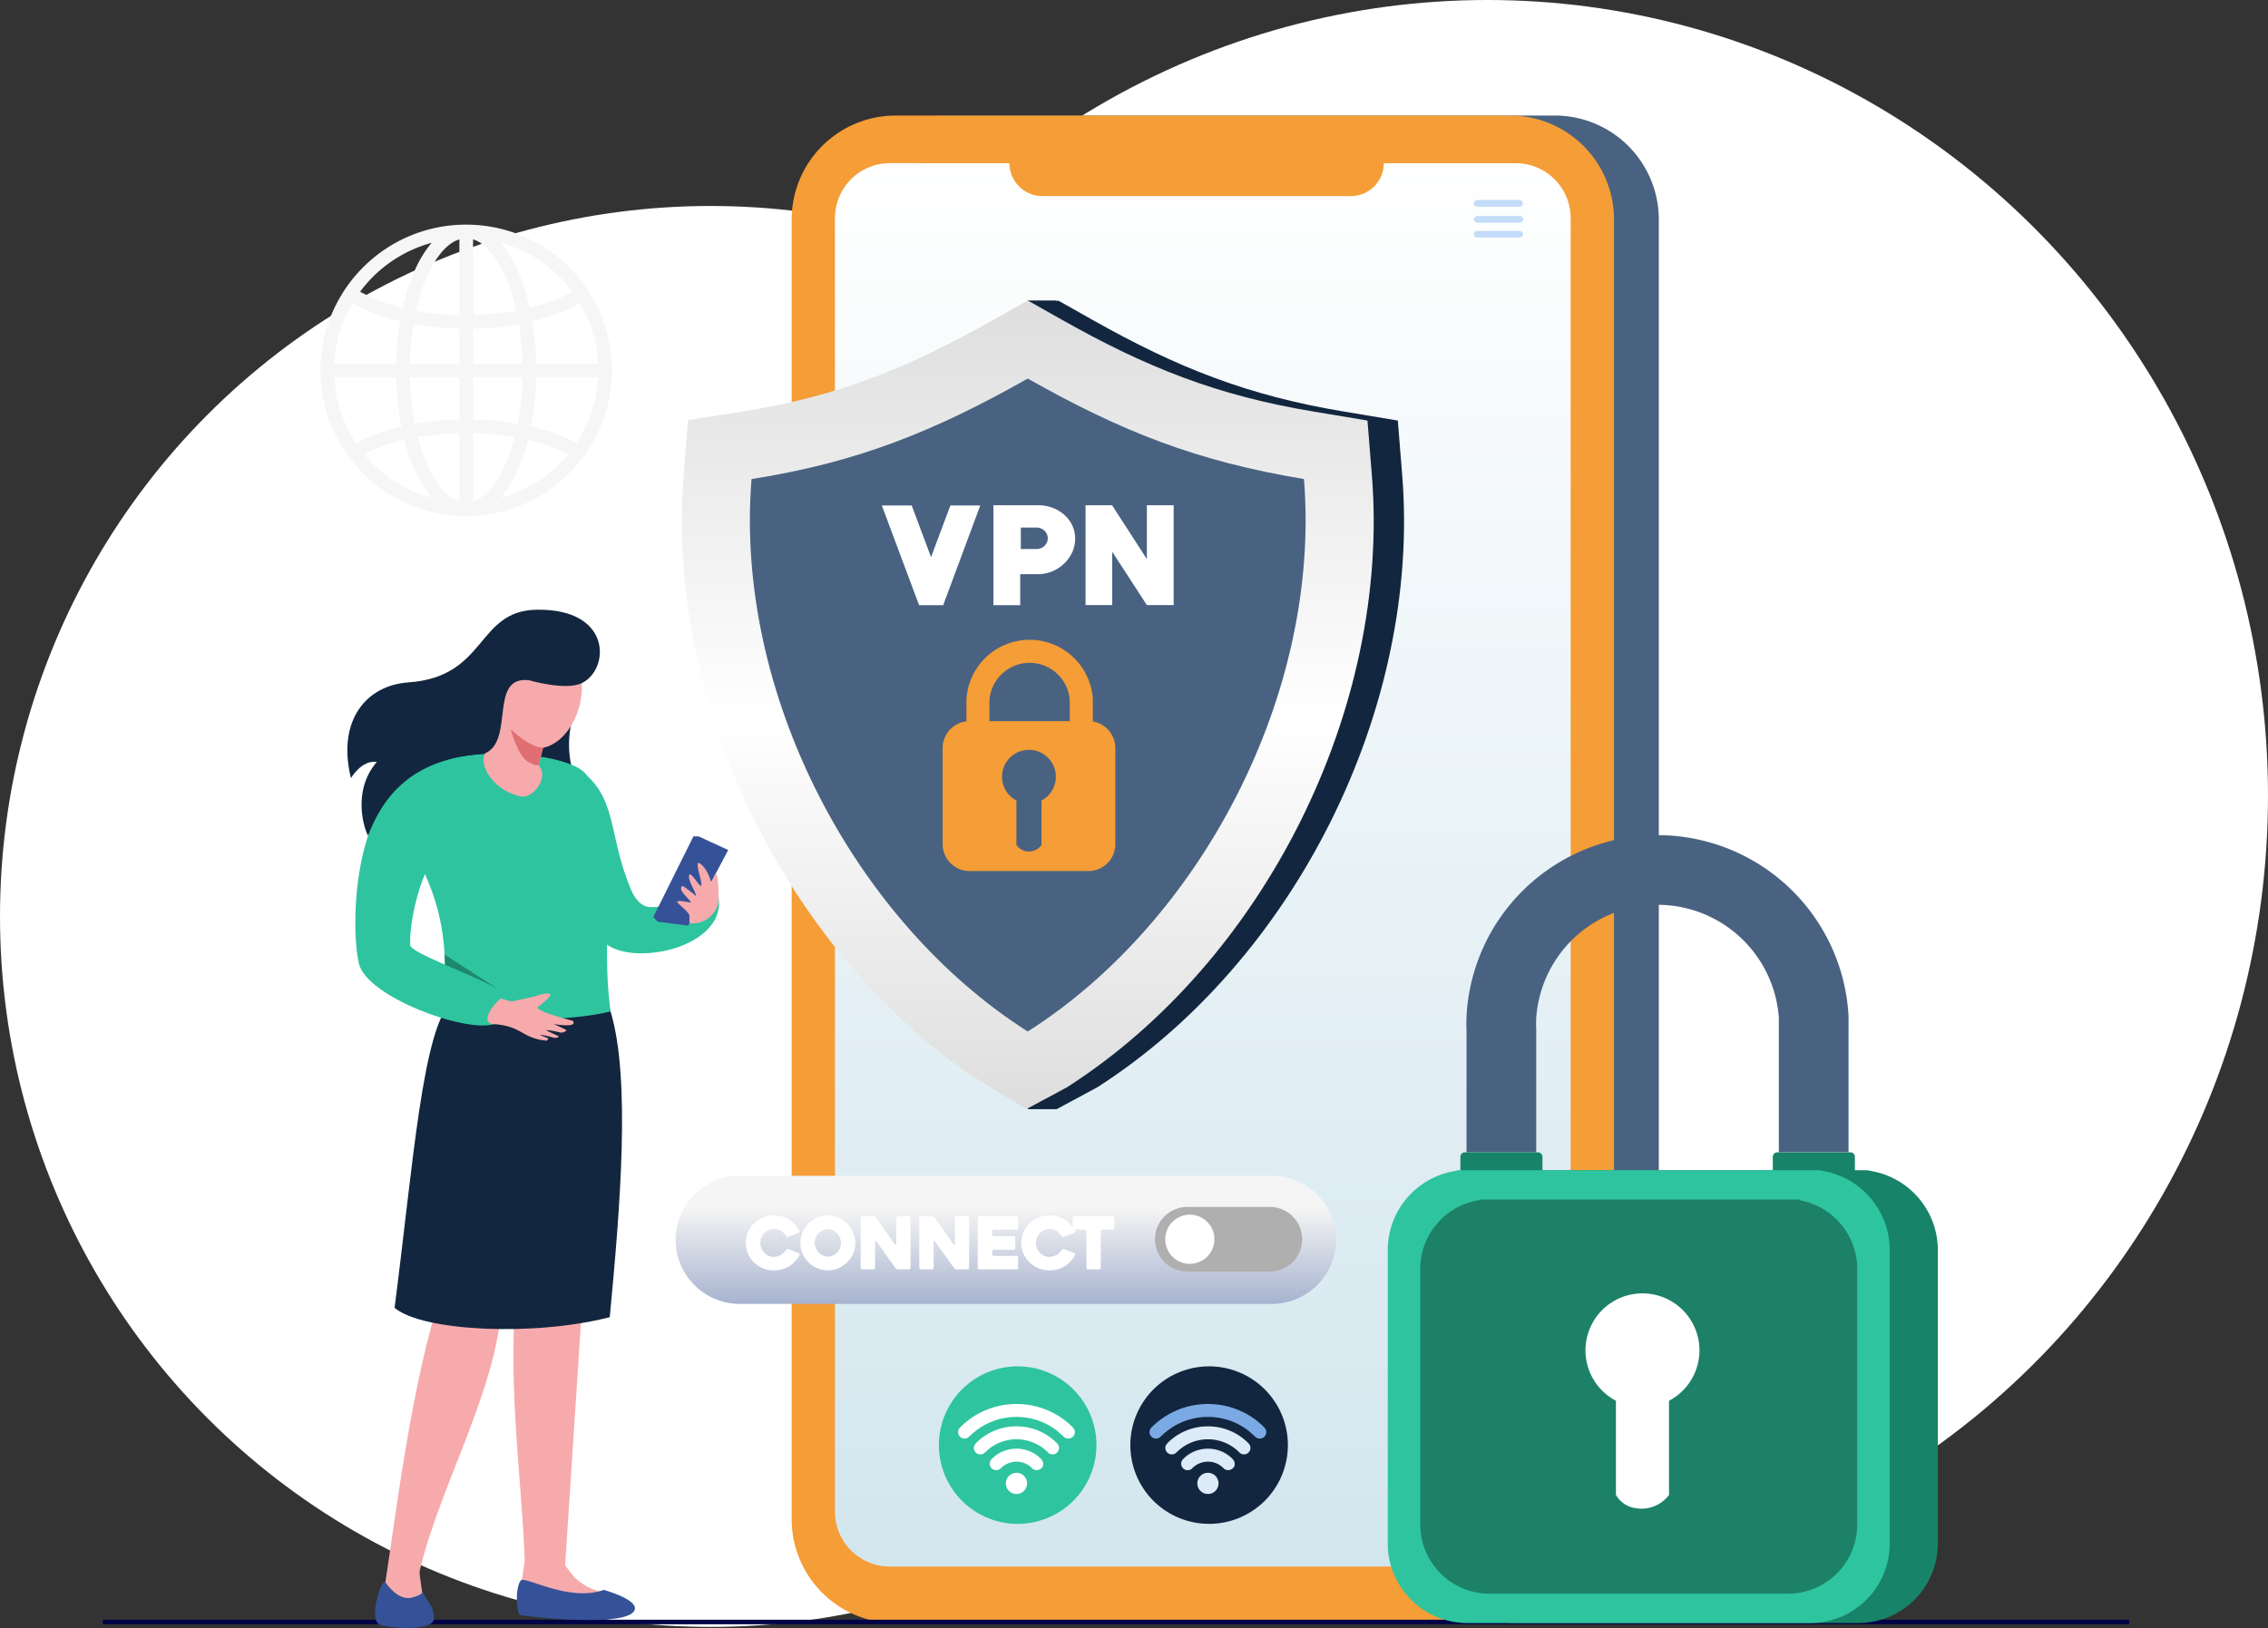 <svg xmlns="http://www.w3.org/2000/svg" xmlns:xlink="http://www.w3.org/1999/xlink" width="334.001" height="239.809" viewBox="0 0 334.001 239.809">
  <rect x="0" y="0" width="334.001" height="239.809" fill="#333333" stroke="none"/>
  <defs>
    <linearGradient id="linear-gradient" x1="0.5" x2="0.5" y2="1" gradientUnits="objectBoundingBox">
      <stop offset="0" stop-color="#fff"/>
      <stop offset="1" stop-color="#d2e6ee"/>
    </linearGradient>
    <linearGradient id="linear-gradient-2" x1="0.5" x2="0.5" y2="1" gradientUnits="objectBoundingBox">
      <stop offset="0" stop-color="#dedede"/>
      <stop offset="0.517" stop-color="#fff"/>
      <stop offset="1" stop-color="#dedede"/>
    </linearGradient>
    <linearGradient id="linear-gradient-3" x1="0.5" x2="0.5" y2="1" gradientUnits="objectBoundingBox">
      <stop offset="0" stop-color="#f5f5f5"/>
      <stop offset="0.25" stop-color="#f5f5f5"/>
      <stop offset="1" stop-color="#a7b3cf"/>
    </linearGradient>
  </defs>
  <g id="Grupo_1071832" data-name="Grupo 1071832" transform="translate(3716.897 2505.286)">
    <ellipse id="Elipse_5928" data-name="Elipse 5928" cx="114.956" cy="117.195" rx="114.956" ry="117.195" transform="translate(-3612.809 -2505.286)" fill="#fff"/>
    <ellipse id="Elipse_5929" data-name="Elipse 5929" cx="104.655" cy="104.655" rx="104.655" ry="104.655" transform="translate(-3716.897 -2474.944)" fill="#fff"/>
    <g id="Grupo_154584" data-name="Grupo 154584" transform="translate(-3701.769 -2488.266)">
      <path id="Trazado_196639" data-name="Trazado 196639" d="M1987.91,775a24.252,24.252,0,0,0-5.922,2.119q.6.732,1.273,1.4a19.429,19.429,0,0,0,8.669,5.025,16.258,16.258,0,0,1-2.415-3.9,27.845,27.845,0,0,1-1.6-4.652m24.132,2.119A24.292,24.292,0,0,0,2006.12,775a27.821,27.821,0,0,1-1.6,4.652,16.263,16.263,0,0,1-2.415,3.9,19.434,19.434,0,0,0,8.668-5.026Q2011.439,777.855,2012.042,777.122Zm-5.674-21.545a24.081,24.081,0,0,0,6.274-2.392,19.5,19.5,0,0,0-10.541-7.2,16.25,16.25,0,0,1,2.415,3.9A28.94,28.94,0,0,1,2006.368,755.577Zm-24.98-2.392a24.076,24.076,0,0,0,6.274,2.392,28.971,28.971,0,0,1,1.852-5.69,16.273,16.273,0,0,1,2.415-3.9,19.49,19.49,0,0,0-10.541,7.2Zm14.62,3.437V745.472c-2.195.666-3.8,3.345-4.663,5.249a26.87,26.87,0,0,0-1.715,5.272A40.972,40.972,0,0,0,1996.007,756.623Zm-6.124,17.98a25.673,25.673,0,0,0,1.461,4.218c.867,1.9,2.468,4.583,4.663,5.249V774.018A41.215,41.215,0,0,0,1989.884,774.6Zm8.139-.584v10.051c2.2-.666,3.8-3.344,4.663-5.249a25.7,25.7,0,0,0,1.461-4.218A41.215,41.215,0,0,0,1998.023,774.018Zm0-28.547v11.151a40.977,40.977,0,0,0,6.377-.63,26.915,26.915,0,0,0-1.714-5.272C2001.819,748.816,2000.218,746.138,1998.023,745.472Zm15.736,9.393a25.2,25.2,0,0,1-7.007,2.693,43.29,43.29,0,0,1,.573,6.2h9.116A19.358,19.358,0,0,0,2013.759,754.865Zm-15.736,8.9h7.286a41.484,41.484,0,0,0-.527-5.792,43.083,43.083,0,0,1-6.759.668Zm-9.3,0h7.286v-5.124a43.1,43.1,0,0,1-6.76-.668A41.483,41.483,0,0,0,1988.721,763.762Zm-11.133,0h9.117a43.287,43.287,0,0,1,.571-6.205,25.229,25.229,0,0,1-7.006-2.693A19.36,19.36,0,0,0,1977.588,763.762Zm9.117,2.016h-9.117a19.347,19.347,0,0,0,3.191,9.709,25.9,25.9,0,0,1,6.689-2.448A42.568,42.568,0,0,1,1986.706,765.778Zm2.734,6.859a42.961,42.961,0,0,1,6.568-.634v-6.225h-7.287A40.655,40.655,0,0,0,1989.439,772.637Zm15.151,0a40.629,40.629,0,0,0,.719-6.859h-7.286V772A42.959,42.959,0,0,1,2004.59,772.637Zm11.851-6.859h-9.116a42.62,42.62,0,0,1-.764,7.261,25.949,25.949,0,0,1,6.69,2.448A19.348,19.348,0,0,0,2016.441,765.778ZM1997.015,743.3a21.466,21.466,0,1,1-15.18,6.288A21.4,21.4,0,0,1,1997.015,743.3Z" transform="translate(-1943.489 -727.231)" fill="#f6f6f6" fill-rule="evenodd"/>
      <path id="Trazado_196640" data-name="Trazado 196640" d="M2637.978,606.41h90.829a15.317,15.317,0,0,1,15.138,15.4V813.084a15.317,15.317,0,0,1-15.138,15.4h-90.829a15.317,15.317,0,0,1-15.138-15.4V621.813a15.317,15.317,0,0,1,15.138-15.4" transform="translate(-2514.786 -606.41)" fill="#496281" fill-rule="evenodd"/>
      <path id="Trazado_196641" data-name="Trazado 196641" d="M2581.8,606.41h90.829a15.317,15.317,0,0,1,15.138,15.4V813.084a15.317,15.317,0,0,1-15.138,15.4H2581.8a15.317,15.317,0,0,1-15.138-15.4V621.813a15.317,15.317,0,0,1,15.138-15.4" transform="translate(-2465.204 -606.41)" fill="#f59d36" fill-rule="evenodd"/>
      <path id="Trazado_196642" data-name="Trazado 196642" d="M2629.048,666.154A8.086,8.086,0,0,0,2621,674.2V864.838a8.086,8.086,0,0,0,8.043,8.044h92.257a8.086,8.086,0,0,0,8.044-8.044V674.2a8.086,8.086,0,0,0-8.044-8.043h-19.468a4.863,4.863,0,0,1-4.849,4.849h-45.441a4.863,4.863,0,0,1-4.849-4.849Z" transform="translate(-2513.167 -659.14)" fill-rule="evenodd" fill="url(#linear-gradient)"/>
      <path id="Trazado_196643" data-name="Trazado 196643" d="M2762.9,2175.781a11.6,11.6,0,1,1-11.6,11.6,11.6,11.6,0,0,1,11.6-11.6" transform="translate(-2628.159 -1991.53)" fill="#2ec49f" fill-rule="evenodd"/>
      <path id="Trazado_196644" data-name="Trazado 196644" d="M3429.1,712.431h-6.249a.492.492,0,0,0,0,.985h6.249a.492.492,0,1,0,0-.985" transform="translate(-3220.435 -699.984)" fill="#c3dcfa" fill-rule="evenodd"/>
      <path id="Trazado_196645" data-name="Trazado 196645" d="M3429.1,732.433h-6.249a.493.493,0,0,0,0,.985h6.249a.493.493,0,1,0,0-.985" transform="translate(-3220.435 -717.637)" fill="#c3dcfa" fill-rule="evenodd"/>
      <path id="Trazado_196646" data-name="Trazado 196646" d="M3429.1,751.054h-6.249a.492.492,0,1,0,0,.985h6.249a.492.492,0,1,0,0-.985" transform="translate(-3220.435 -734.072)" fill="#c3dcfa" fill-rule="evenodd"/>
      <rect id="Rectángulo_46124" data-name="Rectángulo 46124" width="298.42" height="0.669" transform="translate(0 221.572)" fill="#000446"/>
      <path id="Trazado_196647" data-name="Trazado 196647" d="M3429.2,1929.676h-44.258v.076a11.8,11.8,0,0,0-10.181,11.836v42.879a11.727,11.727,0,0,0,11.461,11.911h51a11.726,11.726,0,0,0,11.461-11.911v-42.879a11.828,11.828,0,0,0-9.606-11.754l-.805-.158Z" transform="translate(-3178.432 -1774.319)" fill="#178368" fill-rule="evenodd"/>
      <path id="Trazado_196648" data-name="Trazado 196648" d="M3423.29,1556.044v-18.16c-.012-.264-.02-.53-.02-.8s.007-.532.02-.8v-.029h0a17.909,17.909,0,0,1,35.732,0v19.781h10.264V1536.02l-.012-.243a28.171,28.171,0,0,0-56.237,0l0,.043c-.019.423-.03.846-.03,1.269q0,.5.02,1.008v17.948Z" transform="translate(-3212.184 -1403.323)" fill="#496281" fill-rule="evenodd"/>
      <path id="Trazado_196649" data-name="Trazado 196649" d="M3406.143,1907.225h10.747a.672.672,0,0,1,.67.67v2.566a.672.672,0,0,1-.67.67h-10.747a.672.672,0,0,1-.67-.67v-2.566a.672.672,0,0,1,.67-.67" transform="translate(-3205.535 -1754.504)" fill="#178368" fill-rule="evenodd"/>
      <path id="Trazado_196650" data-name="Trazado 196650" d="M3798,1907.225h10.747a.672.672,0,0,1,.67.67v2.566a.672.672,0,0,1-.67.67H3798a.672.672,0,0,1-.67-.67v-2.566a.672.672,0,0,1,.67-.67" transform="translate(-3551.383 -1754.504)" fill="#178368" fill-rule="evenodd"/>
      <path id="Trazado_196651" data-name="Trazado 196651" d="M3368.816,1929.676h-44.258v.076a11.8,11.8,0,0,0-10.181,11.836v42.879a11.727,11.727,0,0,0,11.461,11.911h51a11.726,11.726,0,0,0,11.461-11.911v-42.879a11.829,11.829,0,0,0-9.606-11.754l-.829-.158Z" transform="translate(-3125.134 -1774.319)" fill="#2ec49f" fill-rule="evenodd"/>
      <path id="Trazado_196652" data-name="Trazado 196652" d="M3402.516,1966.442h-38.53v.066a10.27,10.27,0,0,0-8.864,10.3v37.329a10.209,10.209,0,0,0,9.978,10.37h44.4a10.209,10.209,0,0,0,9.978-10.37v-37.329a10.3,10.3,0,0,0-8.363-10.232v-.137Z" transform="translate(-3161.096 -1806.769)" fill="#1d8168" fill-rule="evenodd"/>
      <path id="Trazado_196653" data-name="Trazado 196653" d="M3579.187,2092.609a8.39,8.39,0,0,0-8.391-8.391,8.505,8.505,0,0,0-.981.057,8.392,8.392,0,0,0-2.928,15.761v13.87a3.962,3.962,0,0,0,2.928,1.953,5.036,5.036,0,0,0,4.89-1.953v-13.869a8.391,8.391,0,0,0,4.482-7.427" transform="translate(-3344.042 -1910.717)" fill="#fff" fill-rule="evenodd"/>
      <path id="Trazado_196654" data-name="Trazado 196654" d="M2513.444,954.976c-2.093-1.273-4.267-2.605-4.891-3.052-26.939-19.239-43.961-54.8-41.309-87.738l.654-8.119,8.047-1.267c14.117-2.221,24.492-6.483,36.895-13.477l.6-.341v-2.524h4.26v.122l.215-.122,5.08,2.864c12.47,7.032,22.814,11.129,36.987,13.493l7.96,1.327.648,8.044c2.769,34.388-15.9,71.628-44.916,90.178l-5.974,3.214h-4.26Z" transform="translate(-2377.219 -811.215)" fill="#12263f" fill-rule="evenodd"/>
      <path id="Trazado_196655" data-name="Trazado 196655" d="M2479.59,957.578c-1.22-.781-7.967-4.808-9.15-5.653-26.939-19.239-43.961-54.8-41.309-87.738l.654-8.119,8.046-1.267c14.117-2.221,24.492-6.483,36.895-13.477l5.08-2.864,5.08,2.864c12.47,7.032,22.814,11.129,36.988,13.493l7.96,1.327.648,8.044c2.769,34.388-15.9,71.628-44.916,90.178Z" transform="translate(-2343.579 -811.215)" fill-rule="evenodd" fill="url(#linear-gradient-2)"/>
      <path id="Trazado_196656" data-name="Trazado 196656" d="M2555.174,936.451c-13.945,7.864-25.158,12.356-40.677,14.8-2.552,31.7,15.295,65.26,40.677,81.379,25.383-16.119,43.23-49.677,40.678-81.379-15.81-2.636-26.732-6.934-40.678-14.8" transform="translate(-2418.949 -897.703)" fill="#496281" fill-rule="evenodd"/>
      <path id="Trazado_196658" data-name="Trazado 196658" d="M2756.526,1277.987a3.956,3.956,0,0,0-3.5,3.917v14.191a3.954,3.954,0,0,0,3.942,3.942h17.542a3.953,3.953,0,0,0,3.942-3.942V1281.9a3.957,3.957,0,0,0-3.3-3.89v-3.336l0-.081a9.323,9.323,0,0,0-18.612,0v.014q-.01.21-.01.42,0,.167.006.334Zm15.223-.025h-11.826V1275.3c0-.087-.006-.175-.006-.264s0-.176.006-.264v-.01h0a5.927,5.927,0,0,1,11.826,0v3.2Z" transform="translate(-2629.686 -1188.425)" fill="#496281" fill-rule="evenodd"/>
      <path id="Trazado_196659" data-name="Trazado 196659" d="M2768.715,1280.344a3.963,3.963,0,0,0-1.846,7.47v6.55a2.267,2.267,0,0,0,3.692,0v-6.55a3.963,3.963,0,0,0-1.846-7.47m9.409-4.173v-3.213l0-.08a9.324,9.324,0,0,0-18.612,0v.014c-.006.14-.01.28-.01.42q0,.167.007.334v2.5a3.956,3.956,0,0,0-3.5,3.917v14.191a3.954,3.954,0,0,0,3.942,3.942h17.542a3.953,3.953,0,0,0,3.942-3.942v-14.191A3.957,3.957,0,0,0,2778.124,1276.172Zm-15.223-.052v-2.543c0-.087-.007-.175-.007-.264s0-.176.007-.263v-.01h0a5.927,5.927,0,0,1,11.825,0v3.08Z" transform="translate(-2632.314 -1186.907)" fill="#f59d36" fill-rule="evenodd"/>
      <path id="Trazado_196660" data-name="Trazado 196660" d="M2718.818,1110.066l-5.1-7.854v7.854h-3.927v-14.7h3.908l5.122,7.93v-7.93h3.946v14.7Zm-16.259-11.421h-2.3v3.168h2.3a1.693,1.693,0,0,0,.645-.123,1.656,1.656,0,0,0,.531-.338,1.693,1.693,0,0,0,.36-.5,1.524,1.524,0,0,0,0-1.246,1.693,1.693,0,0,0-.36-.5,1.656,1.656,0,0,0-.531-.338A1.694,1.694,0,0,0,2702.559,1098.645Zm.285,6.868h-2.675v4.572h-3.946v-14.722h6.621a5.846,5.846,0,0,1,2.039.36,5.577,5.577,0,0,1,1.726,1.005,4.823,4.823,0,0,1,1.2,1.556,4.47,4.47,0,0,1,.446,1.992,4.758,4.758,0,0,1-.446,2.049,5.477,5.477,0,0,1-1.2,1.66,5.637,5.637,0,0,1-1.726,1.119A5.243,5.243,0,0,1,2702.844,1105.513Zm-14.02,4.572h-3.548l-5.483-14.684h4.4l2.846,7.608,2.846-7.608h4.4Z" transform="translate(-2565.053 -1037.958)" fill="#fff"/>
      <path id="Trazado_196661" data-name="Trazado 196661" d="M2430.486,1936.651h78.392a9.465,9.465,0,0,1,9.437,9.437h0a9.465,9.465,0,0,1-9.437,9.437h-78.392a9.465,9.465,0,0,1-9.437-9.437h0a9.465,9.465,0,0,1,9.437-9.437" transform="translate(-2336.687 -1780.475)" fill-rule="evenodd" fill="url(#linear-gradient-3)"/>
      <path id="Trazado_196662" data-name="Trazado 196662" d="M3027.155,1975.739H3039.3a4.778,4.778,0,0,1,4.764,4.764h0a4.778,4.778,0,0,1-4.764,4.764h-12.146a4.778,4.778,0,0,1-4.764-4.764h0a4.778,4.778,0,0,1,4.764-4.764" transform="translate(-2867.428 -1814.974)" fill="#afafaf" fill-rule="evenodd"/>
      <g id="Grupo_154576" data-name="Grupo 154576" transform="translate(94.688 162.027)">
        <path id="Trazado_196663" data-name="Trazado 196663" d="M2516.92,1992.354a6.139,6.139,0,0,1-.684.91,3.936,3.936,0,0,1-.839.7,4.031,4.031,0,0,1-1.031.446,4.6,4.6,0,0,1-1.25.16,4.022,4.022,0,0,1-1.6-.321,4.276,4.276,0,0,1-1.31-.866,3.985,3.985,0,0,1-.882-1.283,4.01,4.01,0,0,1,0-3.142,3.985,3.985,0,0,1,.882-1.283,4.278,4.278,0,0,1,1.31-.866,4.024,4.024,0,0,1,1.6-.321,4.666,4.666,0,0,1,1.271.16,3.928,3.928,0,0,1,1.026.449,3.882,3.882,0,0,1,.828.7,6.777,6.777,0,0,1,.679.9.206.206,0,0,1,.021.182.224.224,0,0,1-.128.139l-1.518.6a.277.277,0,0,1-.214,0,.322.322,0,0,1-.16-.128,2.264,2.264,0,0,0-.748-.754,2.028,2.028,0,0,0-1.058-.262,1.748,1.748,0,0,0-.765.172,2.085,2.085,0,0,0-.625.455,2.09,2.09,0,0,0-.417,2.207,2.012,2.012,0,0,0,.417.648,2.138,2.138,0,0,0,.625.45,1.748,1.748,0,0,0,.765.171,2.038,2.038,0,0,0,1.063-.283,2.187,2.187,0,0,0,.754-.732.324.324,0,0,1,.155-.128.265.265,0,0,1,.208,0l1.518.6a.225.225,0,0,1,.128.134A.222.222,0,0,1,2516.92,1992.354Z" transform="translate(-2509 -1986.486)" fill="#fff"/>
      </g>
      <g id="Grupo_154577" data-name="Grupo 154577" transform="translate(102.743 162.005)">
        <path id="Trazado_196664" data-name="Trazado 196664" d="M2577.606,1990.356a3.9,3.9,0,0,1,.321-1.571,4.182,4.182,0,0,1,.866-1.288,4.066,4.066,0,0,1,1.282-.871,4.01,4.01,0,0,1,3.142,0,4.1,4.1,0,0,1,2.159,2.159,4.011,4.011,0,0,1,0,3.142,4.1,4.1,0,0,1-2.159,2.159,4.007,4.007,0,0,1-3.142,0,4.065,4.065,0,0,1-1.282-.871,4.185,4.185,0,0,1-.866-1.288A3.9,3.9,0,0,1,2577.606,1990.356Zm2.116,0a2,2,0,0,0,.15.77,2.073,2.073,0,0,0,.411.641,2.007,2.007,0,0,0,.615.443,1.771,1.771,0,0,0,1.5,0,2.073,2.073,0,0,0,.62-.443,2.036,2.036,0,0,0,.417-.641,2.039,2.039,0,0,0,0-1.534,1.958,1.958,0,0,0-.417-.641,2.119,2.119,0,0,0-.62-.438,1.771,1.771,0,0,0-1.5,0,2.051,2.051,0,0,0-.615.438,2.055,2.055,0,0,0-.561,1.405Z" transform="translate(-2577.606 -1986.305)" fill="#fff"/>
      </g>
      <g id="Grupo_154578" data-name="Grupo 154578" transform="translate(111.621 162.144)">
        <path id="Trazado_196665" data-name="Trazado 196665" d="M2660.565,1987.745v7.31a.255.255,0,0,1-.256.257h-1.578a.468.468,0,0,1-.224-.064.556.556,0,0,1-.181-.15l-2.784-3.923q-.064-.085-.133-.069t-.07.123v3.826a.256.256,0,0,1-.258.257h-1.6a.249.249,0,0,1-.183-.075.247.247,0,0,1-.075-.182v-7.31a.255.255,0,0,1,.256-.257h1.6a.505.505,0,0,1,.225.059.5.5,0,0,1,.181.144l2.779,3.922a.144.144,0,0,0,.134.075c.046-.007.069-.046.069-.118v-3.826a.255.255,0,0,1,.257-.257h1.582a.255.255,0,0,1,.257.257Z" transform="translate(-2653.223 -1987.488)" fill="#fff"/>
      </g>
      <g id="Grupo_154579" data-name="Grupo 154579" transform="translate(120.252 162.144)">
        <path id="Trazado_196666" data-name="Trazado 196666" d="M2734.086,1987.745v7.31a.255.255,0,0,1-.256.257h-1.579a.467.467,0,0,1-.224-.064.556.556,0,0,1-.181-.15l-2.784-3.923c-.043-.057-.087-.08-.134-.069s-.069.052-.069.123v3.826a.257.257,0,0,1-.258.257H2727a.249.249,0,0,1-.183-.075.246.246,0,0,1-.075-.182v-7.31a.255.255,0,0,1,.257-.257h1.6a.563.563,0,0,1,.406.2l2.779,3.922a.144.144,0,0,0,.134.075q.069-.011.069-.118v-3.826a.255.255,0,0,1,.257-.257h1.582a.255.255,0,0,1,.256.257Z" transform="translate(-2726.744 -1987.488)" fill="#fff"/>
      </g>
      <g id="Grupo_154580" data-name="Grupo 154580" transform="translate(128.863 162.144)">
        <path id="Trazado_196667" data-name="Trazado 196667" d="M2802.2,1989.711v.449a.256.256,0,0,0,.257.256h2.9a.255.255,0,0,1,.256.257v1.475a.255.255,0,0,1-.256.256h-2.9a.256.256,0,0,0-.257.257v.406a.256.256,0,0,0,.257.256h3.324a.255.255,0,0,1,.257.257v1.475a.255.255,0,0,1-.257.257h-5.44a.255.255,0,0,1-.256-.257v-7.31a.255.255,0,0,1,.256-.257h5.44a.255.255,0,0,1,.257.257v1.454a.255.255,0,0,1-.257.256h-3.324a.256.256,0,0,0-.257.257Z" transform="translate(-2800.084 -1987.488)" fill="#fff"/>
      </g>
      <g id="Grupo_154581" data-name="Grupo 154581" transform="translate(135.271 162.027)">
        <path id="Trazado_196668" data-name="Trazado 196668" d="M2862.59,1992.354a6.139,6.139,0,0,1-.684.91,3.936,3.936,0,0,1-.839.7,4.034,4.034,0,0,1-1.031.446,4.605,4.605,0,0,1-1.25.16,4.023,4.023,0,0,1-1.6-.321,4.274,4.274,0,0,1-1.309-.866,3.985,3.985,0,0,1-.882-1.283,4.01,4.01,0,0,1,0-3.142,3.985,3.985,0,0,1,.882-1.283,4.277,4.277,0,0,1,1.309-.866,4.025,4.025,0,0,1,1.6-.321,4.667,4.667,0,0,1,1.272.16,3.931,3.931,0,0,1,1.026.449,3.881,3.881,0,0,1,.828.7,6.757,6.757,0,0,1,.679.9.207.207,0,0,1,.021.182.224.224,0,0,1-.128.139l-1.518.6a.276.276,0,0,1-.213,0,.321.321,0,0,1-.16-.128,2.262,2.262,0,0,0-.748-.754,2.028,2.028,0,0,0-1.058-.262,1.747,1.747,0,0,0-.764.172,2.1,2.1,0,0,0-1.191,1.886,2.049,2.049,0,0,0,.149.777,2.02,2.02,0,0,0,.417.648,2.132,2.132,0,0,0,.625.45,1.747,1.747,0,0,0,.764.171,2.04,2.04,0,0,0,1.063-.283,2.187,2.187,0,0,0,.754-.732.323.323,0,0,1,.155-.128.265.265,0,0,1,.208,0l1.518.6a.226.226,0,0,1,.128.134A.223.223,0,0,1,2862.59,1992.354Z" transform="translate(-2854.67 -1986.486)" fill="#fff"/>
      </g>
      <g id="Grupo_154582" data-name="Grupo 154582" transform="translate(142.834 162.144)">
        <path id="Trazado_196669" data-name="Trazado 196669" d="M2924.989,1989.455h-1.5a.256.256,0,0,0-.257.257v5.344a.257.257,0,0,1-.069.182.242.242,0,0,1-.187.075h-1.6a.256.256,0,0,1-.257-.257v-5.344a.257.257,0,0,0-.069-.182.244.244,0,0,0-.187-.075h-1.518a.255.255,0,0,1-.256-.256v-1.454a.255.255,0,0,1,.256-.257h5.643a.244.244,0,0,1,.187.075.258.258,0,0,1,.069.182v1.454a.257.257,0,0,1-.069.182A.243.243,0,0,1,2924.989,1989.455Z" transform="translate(-2919.089 -1987.488)" fill="#fff"/>
      </g>
      <path id="Trazado_196670" data-name="Trazado 196670" d="M3038.875,1985.477a3.621,3.621,0,1,1-3.621,3.621,3.621,3.621,0,0,1,3.621-3.621" transform="translate(-2878.781 -1823.569)" fill="#fff" fill-rule="evenodd"/>
      <path id="Trazado_196671" data-name="Trazado 196671" d="M2131.256,1316.988a15.257,15.257,0,0,1-.9,4.934,14.238,14.238,0,0,0,.056,8.772c.855,2.906-1.663,7.943-2.278,8.148s-8.546,1.641-10.187,1.5-9.229-9.024-9.229-9.024l.821-7.794Z" transform="translate(-2061.02 -1233.563)" fill="#12263f" fill-rule="evenodd"/>
      <path id="Trazado_196672" data-name="Trazado 196672" d="M2131.469,1580.934l6.164,50.99-3.141,48.162c.106.144.21.285.314.423.08.11.16.216.241.321.193.254.383.494.574.718.086.1.171.2.26.3a8.511,8.511,0,0,0,4.741,2.3,3.392,3.392,0,0,1,2.84,1.972.8.8,0,0,1,.059.147.884.884,0,0,1-.87,1.129l-13.742-.43a1.327,1.327,0,0,1-1.289-1.459l.917-6a.218.218,0,0,1,0-.025c-.333-11.71-2.983-28.871-.812-42.55,0,0-12.98-25.66-12.927-26.284s16.665-29.714,16.665-29.714" transform="translate(-2066.396 -1466.521)" fill="#f7aaac"/>
      <path id="Trazado_196673" data-name="Trazado 196673" d="M2071.646,1965.032c-.6,5.154,3,8.212,2.4,13.367-.008,12.9-9.05,27.773-12.108,40.8-.1.431.668,4.53.581,4.958-1.358,1.452-5.229,3.5-5.643-3.2,1.731-11.252,3.884-29.435,8.34-43.124l-2.814-13.647Z" transform="translate(-2015.27 -1804.784)" fill="#f7aaac"/>
      <path id="Trazado_196674" data-name="Trazado 196674" d="M2100.389,1640.556c2.972,9.867,1.417,28.809-.125,45.018-11.16,2.866-27.585,2.089-31.688-1.378,2.738-21.141,4.131-41.455,8.5-45.2,9.215-21.536,21.957-3.915,23.308,1.555" transform="translate(-2025.595 -1508.566)" fill="#12263f" fill-rule="evenodd"/>
      <path id="Trazado_196675" data-name="Trazado 196675" d="M2298.189,1432.392c0,.007-2.813,9,.181,16.1,2.231,5.293,18.879,2.588,17.615-5.554-.112-.722-7.647,1.751-10.244,1.452-1.164-.134-2.042-1.143-2.62-2.491-3.591-8.383-1.789-13.9-8.124-18.109-.721-.464,1.083,5.424,3.192,8.6" transform="translate(-2225.291 -1327.806)" fill="#2ec49f" fill-rule="evenodd"/>
      <path id="Trazado_196676" data-name="Trazado 196676" d="M2078.829,1411.411c-2.625,10.709,7.887,12.052,5.506,33.672,7.875,1.094,17.952,1.47,24.723-.2-1.083-7.955-.186-16.072.129-20.416a21.9,21.9,0,0,0-3.7-14.432c-2.316-3.586-22.221-5.243-26.657,1.372" transform="translate(-2034.27 -1312.918)" fill="#2ec49f" fill-rule="evenodd"/>
      <path id="Trazado_196677" data-name="Trazado 196677" d="M2131.315,1659.179c.078,1.337.094,2.783.034,4.353l2.04.911,5.787-.193-7.86-5.071Z" transform="translate(-2080.968 -1535.579)" fill="#1d886d" fill-rule="evenodd"/>
      <path id="Trazado_196678" data-name="Trazado 196678" d="M2187.313,1277.872l-.661,2.56.283.418c1.019,1.958-1.44,4.714-3.065,4.156-4.236-.956-6.491-5.275-4.718-6.785l.715-.456,1.123-3.57c-.212-.072-1.533-1.4-1.96-1.674a2.515,2.515,0,0,1-.644-2.327c.219-.963,1.6-.247,1.6-.247-1.1-2.929-2.563-5.477.658-6.942s9.576-1.076,9.576-1.076l3.958-.247c-.806,1.118-1.389,3.83-1.184,6.684.291,4.055-2.16,8.8-5.682,9.509" transform="translate(-2122.46 -1184.749)" fill="#f7aaac" fill-rule="evenodd"/>
      <path id="Trazado_196679" data-name="Trazado 196679" d="M2214.315,1376.56s1.068,4.071,2.657,4.854.8.311,1.443.41l.661-2.56c-1.208-.136-2.313-.542-4.761-2.7" transform="translate(-2154.224 -1286.141)" fill="#e16e73" fill-rule="evenodd"/>
      <path id="Trazado_196680" data-name="Trazado 196680" d="M2028.983,1430.063c-9.772,3.03-10.505,22.288-9.113,28.258,1.185,4.848,15.667,10.19,19.862,8.874,2.023-.634,3.362-3,.608-5.171-4.106-2.292-12.8-5.284-12.932-6.473-.138-3.351,1.343-9.559,3.03-12.036,2.437-3.577,4.106-13.811-1.454-13.453" transform="translate(-1982.131 -1333.355)" fill="#2ec49f" fill-rule="evenodd"/>
      <path id="Trazado_196681" data-name="Trazado 196681" d="M2187.127,1708.757l1.552.434,3.4-.74c.375-.188,2.844-.872,2.215-.022-.442.6-1.837,1.606-1.8,1.668.493.817,5.185,1.879,5.234,1.953.688,1.03-2.33.53-2.846.468a18.936,18.936,0,0,1,1.909.9,1.037,1.037,0,0,1-.962.333,12.737,12.737,0,0,0-1.992-.36c-.138.109,1.94.892,1.8.984a.91.91,0,0,1-.751.148,17.561,17.561,0,0,0-1.943-.452c-.177.079,1.345.551,1.177.61-.131.046-.156.286-.29.274-3.6-.326-3.621-2.169-7.758-2.432-2.3-.147.277-3.378,1.05-3.764" transform="translate(-2128.477 -1578.681)" fill="#f7aaac" fill-rule="evenodd"/>
      <path id="Trazado_196682" data-name="Trazado 196682" d="M2036.109,1236.807s5.334,1.565,7.731.428c4.143-1.97,4.563-11.016-6.647-10.821-8.92.156-7.246,9.9-18.88,10.706-6.169.426-10.541,5.583-8.454,14.094.016.019,1.538-2.71,3.816-2.378-3.713,4.289-1.846,9.978-1.288,10.849,2.105-5.515,6.2-11.317,17.084-12.063,4.609-1.743.554-11.563,6.638-10.814" transform="translate(-1973.306 -1153.619)" fill="#12263f" fill-rule="evenodd"/>
      <path id="Trazado_196683" data-name="Trazado 196683" d="M2234.723,2445.147s4.785,1.324,4.57,2.8c-.434,2.979-16.858,1.012-16.946.9-.582-.723-.651-4.085.133-5.088.583-.746,7.01,3.244,12.243,1.385" transform="translate(-2160.919 -2227.966)" fill="#355298" fill-rule="evenodd"/>
      <path id="Trazado_196684" data-name="Trazado 196684" d="M2052.781,2451.648c-.1,1.913-7.013,1.363-8.053.79-1.546-.853.338-6.869.921-6.2,0,0,1.8,2.835,3.932,2.263s1.383-1.2,1.747-.487c.681,1.344,1.548,1.871,1.453,3.635" transform="translate(-2004.022 -2230.189)" fill="#355298" fill-rule="evenodd"/>
      <path id="Trazado_196685" data-name="Trazado 196685" d="M2398.969,1510.753l.736-.007,4.389,2.021-5.912,11.138-4.46-.575-.67-.675Z" transform="translate(-2311.978 -1404.573)" fill="#355298" fill-rule="evenodd"/>
      <path id="Trazado_196686" data-name="Trazado 196686" d="M2424.994,1552.674c-.293-.305.084-1-.261-1.444-.512-.666-1.637-1.515-1.659-1.705-.04-.35,1.839.1,2.041.092.176-.006-1.5-1.545-1.458-1.969-.014-.287.011-.635.465-.328a19.83,19.83,0,0,1,1.723,1.34c.075-.487-1.477-2.688-.926-3.174.255-.224,1.469,1.8,1.658,1.652.336-.259-.787-2.872-.406-3.406.292.133,1.207.61,1.912,2.877.035.11.611-1.382.69-1.3.376.393.52,3.927.286,4.6a3.888,3.888,0,0,1-4.062,2.766" transform="translate(-2338.472 -1433.686)" fill="#f7aaac" fill-rule="evenodd"/>
      <path id="Trazado_196687" data-name="Trazado 196687" d="M2800.889,2251.064a8.354,8.354,0,0,0-4.656,1.841,4.651,4.651,0,0,0-.881.885.969.969,0,0,0,.048.942.951.951,0,0,0,1.234.341c.163-.08.64-.56.961-.807a6.507,6.507,0,0,1,8.551.607.83.83,0,0,0,.35.239.956.956,0,0,0,1.146-1.4,3.788,3.788,0,0,0-.589-.59,7.617,7.617,0,0,0-.652-.525,8.374,8.374,0,0,0-5.51-1.531" transform="translate(-2666.957 -2057.954)" fill="#fff" fill-rule="evenodd"/>
      <path id="Trazado_196688" data-name="Trazado 196688" d="M2818.6,2279.069a5,5,0,0,0-3.186,1.446.958.958,0,1,0,1.193,1.5c.06-.048.134-.143.189-.194s.139-.119.209-.174a3.307,3.307,0,0,1,2.4-.66,3.134,3.134,0,0,1,1.156.384,3.017,3.017,0,0,1,.458.311l.4.366c.9.615,2.362-.59.913-1.757a5.062,5.062,0,0,0-3.731-1.22" transform="translate(-2684.431 -2082.675)" fill="#fff" fill-rule="evenodd"/>
      <path id="Trazado_196689" data-name="Trazado 196689" d="M2836.694,2309.341a1.56,1.56,0,1,0,1.752,1.334,1.555,1.555,0,0,0-1.752-1.334" transform="translate(-2702.336 -2109.396)" fill="#fff" fill-rule="evenodd"/>
      <path id="Trazado_196690" data-name="Trazado 196690" d="M2777.913,2226.98c.015-.054-.01-.007.046-.055a10.771,10.771,0,0,1,1.315-.863,9.739,9.739,0,0,1,5.714-1.136,9.683,9.683,0,0,1,3.555,1.081,11.288,11.288,0,0,1,1.4.906l1.071.952a1.5,1.5,0,0,1,.168.115,1.007,1.007,0,0,0,.853-.021.959.959,0,0,0,.374-1.36,4.35,4.35,0,0,0-.5-.523,11.131,11.131,0,0,0-2.352-1.694,11.749,11.749,0,0,0-11.275.046,11.4,11.4,0,0,0-1.231.792,15.08,15.08,0,0,0-1.228,1.026l-.25.261a.956.956,0,0,0,1.239,1.418l.529-.47a3.287,3.287,0,0,1,.575-.475" transform="translate(-2649.394 -2033.171)" fill="#fff" fill-rule="evenodd"/>
      <path id="Trazado_196691" data-name="Trazado 196691" d="M3003.045,2175.781a11.6,11.6,0,1,1-11.6,11.6,11.6,11.6,0,0,1,11.6-11.6" transform="translate(-2840.111 -1991.53)" fill="#12263f" fill-rule="evenodd"/>
      <path id="Trazado_196692" data-name="Trazado 196692" d="M3041.036,2251.064a8.353,8.353,0,0,0-4.656,1.841,4.636,4.636,0,0,0-.881.885.968.968,0,0,0,.048.942.951.951,0,0,0,1.234.341c.163-.08.64-.56.961-.807a6.508,6.508,0,0,1,8.551.607.826.826,0,0,0,.35.239.956.956,0,0,0,1.146-1.4,3.79,3.79,0,0,0-.589-.59,7.617,7.617,0,0,0-.652-.525,8.375,8.375,0,0,0-5.511-1.531" transform="translate(-2878.91 -2057.954)" fill="#ddeaf8" fill-rule="evenodd"/>
      <path id="Trazado_196693" data-name="Trazado 196693" d="M3058.751,2279.069a5,5,0,0,0-3.186,1.446.958.958,0,1,0,1.193,1.5c.06-.048.135-.143.189-.194s.139-.119.21-.174a3.307,3.307,0,0,1,2.4-.66,3.13,3.13,0,0,1,1.156.384,2.993,2.993,0,0,1,.458.311l.4.366c.9.615,2.362-.59.912-1.757a5.062,5.062,0,0,0-3.731-1.22" transform="translate(-2896.384 -2082.675)" fill="#ddeaf8" fill-rule="evenodd"/>
      <path id="Trazado_196694" data-name="Trazado 196694" d="M3076.841,2309.341a1.56,1.56,0,1,0,1.752,1.334,1.555,1.555,0,0,0-1.752-1.334" transform="translate(-2914.288 -2109.396)" fill="#ddeaf8" fill-rule="evenodd"/>
      <path id="Trazado_196695" data-name="Trazado 196695" d="M3018.061,2226.98c.015-.054-.01-.007.046-.055a10.771,10.771,0,0,1,1.315-.863,9.738,9.738,0,0,1,5.714-1.136,9.682,9.682,0,0,1,3.555,1.081,11.27,11.27,0,0,1,1.4.906l1.071.952a1.522,1.522,0,0,1,.168.115,1.007,1.007,0,0,0,.853-.021.959.959,0,0,0,.374-1.36,4.333,4.333,0,0,0-.5-.523,11.123,11.123,0,0,0-2.352-1.694,11.749,11.749,0,0,0-11.275.046,11.38,11.38,0,0,0-1.231.792,15.08,15.08,0,0,0-1.228,1.026l-.25.261a.956.956,0,0,0,1.239,1.418l.529-.47a3.288,3.288,0,0,1,.575-.475" transform="translate(-2861.348 -2033.171)" fill="#7ba9e3" fill-rule="evenodd"/>
    </g>
  </g>
</svg>
